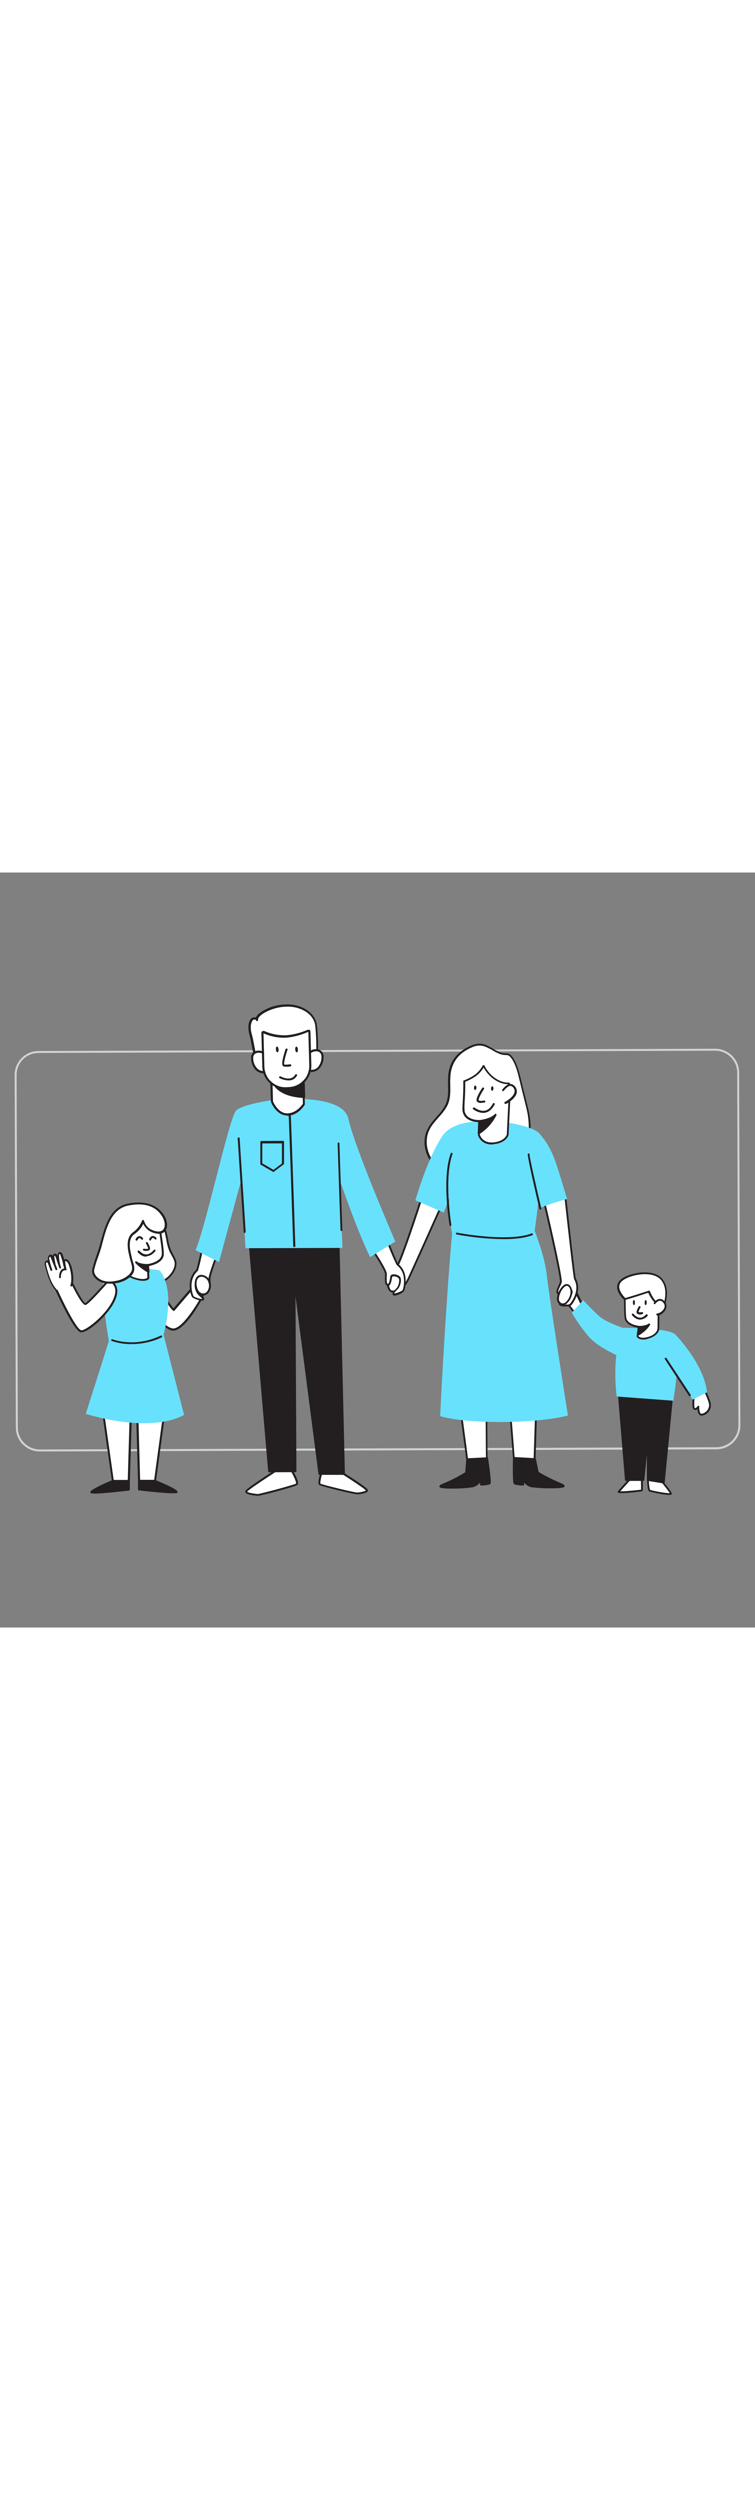 <svg version="1.1" id="Layer_1" xmlns="http://www.w3.org/2000/svg" xmlns:xlink="http://www.w3.org/1999/xlink" x="0px" y="0px" viewBox="0 0 500 500" style="width: 151px;" xml:space="preserve" data-imageid="family-1-49" imageName="Family 1" class="illustrations_image">
<rect x="0" y="0" width="500" height="500" fill="#808080" stroke="none"/>
<style type="text/css">
	.st0_family-1-49{fill:#D1D3D4;}
	.st1_family-1-49{fill:#FFFFFF;}
	.st2_family-1-49{fill:#231F20;}
	.st3_family-1-49{fill:#68E1FD;}
</style>
<g id="Frame_family-1-49">
	<path class="st0_family-1-49" d="M474.5,382l-448.1,1.4c-8.8,0-15.9-7.1-15.9-15.8L9.7,134.1c0-8.8,7.1-15.9,15.8-15.9l448.1-1.5&#10;&#9;&#9;c8.8,0,15.9,7.1,15.9,15.8l0.8,233.5C490.4,374.8,483.3,381.9,474.5,382C474.5,382,474.5,382,474.5,382z M25.5,119.5&#10;&#9;&#9;c-8,0-14.5,6.5-14.5,14.6l0.8,233.5c0,8,6.6,14.5,14.6,14.5l448.1-1.5c8,0,14.5-6.5,14.5-14.5c0,0,0,0,0-0.1l-0.8-233.5&#10;&#9;&#9;c0-8-6.6-14.5-14.6-14.5L25.5,119.5z"/>
</g>
<g id="Family_family-1-49">
	<path class="st1_family-1-49" d="M459.6,344.9c0,0-1.2,8.9,0,10s2.8-1.3,2.8-1.3s-0.5,6,2.7,5.3c3-0.7,5.1-3.4,5.1-6.5c-0.1-2.7-4-10.5-4-10.5"/>
	<path class="st2_family-1-49" d="M464.7,359.7c-0.6,0-1.1-0.2-1.5-0.6c-1-0.9-1.2-2.5-1.3-3.8c-0.3,0.3-0.7,0.5-1.2,0.6c-0.5,0.1-1-0.1-1.4-0.4&#10;&#9;&#9;c-1.4-1.2-0.6-7.8-0.2-10.6c0-0.3,0.4-0.6,0.7-0.5c0.3,0,0.6,0.4,0.5,0.7c-0.6,4.6-0.7,9-0.2,9.5c0.1,0.1,0.3,0.2,0.4,0.1&#10;&#9;&#9;c0.5-0.1,1.2-0.9,1.5-1.3c0.2-0.2,0.4-0.3,0.7-0.3c0.3,0.1,0.4,0.3,0.4,0.6c-0.1,0.9,0,3.6,0.9,4.5c0.3,0.2,0.7,0.3,1,0.2&#10;&#9;&#9;c2.7-0.7,4.6-3.1,4.6-5.9c-0.1-2.1-2.9-8.1-3.9-10.3c-0.1-0.3,0-0.7,0.3-0.8c0.3-0.1,0.7,0,0.8,0.3l0,0c0.2,0.3,3.9,8,4,10.8&#10;&#9;&#9;c0.1,3.4-2.2,6.4-5.5,7.1C465,359.6,464.8,359.7,464.7,359.7z"/>
	<path class="st1_family-1-49" d="M385.4,286.2c0,0-5.9-13.4-8-13.9s-5.4,9.3-5.4,9.3c2.9,2.9,5.6,6,8,9.3c0.4,0.5,0.7,1,1,1.5&#10;&#9;&#9;C383.1,296,385.4,286.2,385.4,286.2z"/>
	<path class="st2_family-1-49" d="M382,293.8c-0.4,0-1-0.2-1.5-1.1c-0.3-0.5-0.6-1-0.9-1.5c-2.5-3.2-5.2-6.3-8-9.2c-0.2-0.2-0.2-0.4-0.1-0.6&#10;&#9;&#9;c1-3.1,3.8-10.3,6.2-9.7s7,11.1,8.4,14.3c0,0.1,0,0.3,0,0.4c-0.5,2.2-1.9,7.2-3.8,7.5L382,293.8z M372.7,281.4&#10;&#9;&#9;c2.8,2.9,5.4,5.9,7.8,9.1c0.4,0.5,0.7,1,1,1.6c0.2,0.4,0.4,0.5,0.4,0.5c0.7-0.1,1.9-3,2.7-6.3c-2.8-6.3-6.4-13.1-7.5-13.4&#10;&#9;&#9;C376.5,272.7,374.4,276.3,372.7,281.4z"/>
	<path class="st1_family-1-49" d="M429.1,402.2c0,0,0.3,6.7,1.2,7.1s14.4,3.2,14.1,1.9s-7.6-9.9-7.6-9.9L429.1,402.2z"/>
	<path class="st2_family-1-49" d="M443.1,412.2c-3.9,0-13-2.2-13.1-2.3c-0.3-0.1-1.2-0.5-1.5-7.6c0-0.3,0.2-0.6,0.5-0.6l7.6-0.9&#10;&#9;&#9;c0.2,0,0.4,0.1,0.5,0.2c1.8,2,7.5,8.7,7.8,10.2c0,0.3-0.1,0.6-0.3,0.8C444.2,412.1,443.6,412.2,443.1,412.2z M429.7,402.8&#10;&#9;&#9;c0.1,2.7,0.5,5.6,0.9,6.1c0.8,0.3,10.7,2.4,13,2.1c-2.2-3.1-4.6-6.2-7.1-9L429.7,402.8z"/>
	<path class="st1_family-1-49" d="M424.9,401c0,0,0.4,8.1,0,8.2s-15.7,1.8-15.2,0.9s8.2-9.2,8.2-9.2"/>
	<path class="st2_family-1-49" d="M411.8,411c-1.4,0-2.3-0.1-2.5-0.4c-0.2-0.2-0.2-0.5-0.1-0.8c0.5-0.9,7-7.9,8.3-9.3c0.2-0.2,0.6-0.2,0.9,0&#10;&#9;&#9;c0,0,0,0,0,0c0.2,0.2,0.2,0.6,0,0.9c-2.5,2.6-6.2,6.8-7.6,8.4c2.8,0.1,11.6-0.8,13.7-1.1c0.1-1.1,0-4.5-0.1-7.7&#10;&#9;&#9;c0-0.3,0.2-0.6,0.6-0.6c0,0,0,0,0,0c0.3,0,0.6,0.2,0.6,0.5c0,0,0,0,0,0c0.4,8.6,0.1,8.7-0.4,8.9C425,409.9,416.2,411,411.8,411z"/>
	<polygon class="st2_family-1-49" points="409.7,342.9 414.6,402.3 426,402.2 429,372.5 429.1,402.2 439.6,403.9 444.8,349.2 &#9;"/>
	<path class="st2_family-1-49" d="M439.6,404.6h-0.1l-10.5-1.7c-0.3-0.1-0.6-0.3-0.6-0.7l0-16.7l-1.7,16.8c0,0.3-0.3,0.6-0.7,0.6h-11.4&#10;&#9;&#9;c-0.4,0-0.6-0.3-0.7-0.6l-4.9-59.4c0-0.4,0.3-0.7,0.6-0.7c0.1,0,0.1,0,0.2,0l35.2,6.3c0.3,0.1,0.6,0.4,0.5,0.7l-5.3,54.7&#10;&#9;&#9;c0,0.2-0.1,0.3-0.2,0.5C439.9,404.5,439.8,404.6,439.6,404.6z M429.7,401.7l9.3,1.5l5.1-53.4l-33.6-6.1l4.7,57.9h10.2l2.9-29.1&#10;&#9;&#9;c0-0.4,0.3-0.6,0.7-0.6c0,0,0,0,0,0c0.4,0,0.6,0.3,0.6,0.7L429.7,401.7z"/>
	<path class="st3_family-1-49 targetColor" d="M412.3,301.5c0,0-10.9-3.8-15-7.3s-11.1-11-11.1-11l-7.5,8.3c3.4,6,7.4,11.6,12,16.7&#10;&#9;&#9;c6.9,7.4,21.6,13.1,21.6,13.1L412.3,301.5z" style="fill: rgb(104, 225, 253);"/>
	<polygon class="st1_family-1-49" points="109.8,350 102.6,402.9 92.1,402.9 90.5,347 &#9;"/>
	<path class="st2_family-1-49" d="M102.6,403.6H92.1c-0.4,0-0.7-0.3-0.7-0.7L89.8,347c0-0.2,0.1-0.4,0.2-0.5c0.1-0.1,0.4-0.2,0.6-0.2l19.3,3&#10;&#9;&#9;c0.4,0.1,0.6,0.4,0.6,0.8l-7.2,52.9C103.2,403.3,102.9,403.6,102.6,403.6z M92.8,402.2h9.3l7-51.6l-17.8-2.8L92.8,402.2z"/>
	<path class="st2_family-1-49" d="M92.1,402.9v5.6c0,0,25,3,24.8,1.6s-14.3-7.2-14.3-7.2L92.1,402.9z"/>
	<path class="st2_family-1-49" d="M114.4,411.1c-4.7,0-14.2-1-22.4-1.9c-0.3,0-0.6-0.3-0.6-0.7v-5.6c0-0.4,0.3-0.7,0.7-0.7c0,0,0,0,0,0h10.5&#10;&#9;&#9;c0.1,0,0.2,0,0.3,0.1c9.6,4,14.6,6.6,14.7,7.8c0,0.2-0.1,0.5-0.2,0.7C117.1,411,116,411.1,114.4,411.1z M92.8,407.9&#10;&#9;&#9;c9.4,1.1,19.7,2,22.8,1.9c-4.2-2.4-8.6-4.4-13.1-6.2h-9.7L92.8,407.9z"/>
	<polygon class="st1_family-1-49" points="67.2,350.2 74.8,403 85.3,402.9 86.9,347 &#9;"/>
	<path class="st2_family-1-49" d="M85.3,403.6H74.8c-0.3,0-0.6-0.3-0.7-0.6l-7.5-52.8c-0.1-0.4,0.2-0.7,0.6-0.8c0,0,0,0,0,0l19.7-3.2&#10;&#9;&#9;c0.4-0.1,0.7,0.2,0.8,0.6c0,0,0,0.1,0,0.1l-1.7,56C85.9,403.4,85.6,403.6,85.3,403.6z M75.3,402.3h9.3l1.6-54.5L68,350.7&#10;&#9;&#9;L75.3,402.3z"/>
	<path class="st1_family-1-49" d="M116.2,259c0,1.3-0.3,2.7-0.8,3.9c-2.6,5.8-8.4,9.5-14.8,9.4c-4.7-0.1-8.7-4.3-11.4-7.8&#10;&#9;&#9;c-6.2-8.1-7.2-20.8-0.5-28.9c2.4-2.9,4.4-6.1,8.5-6.9c3-0.5,6,0.3,8.3,2.2c2.7,2.4,4,6.1,4.7,9.6s1.1,7.3,2.7,10.5&#10;&#9;&#9;C114.3,254.1,116.1,256.2,116.2,259z"/>
	<path class="st2_family-1-49" d="M101.1,272.9h-0.4c-3.9-0.1-8-2.8-12-8.1c-6.8-9-7-21.7-0.5-29.8l0.8-1c2.1-2.6,4.2-5.3,8-6.1&#10;&#9;&#9;c3.2-0.6,6.5,0.3,8.9,2.4c3.1,2.7,4.3,6.8,4.9,10c0.2,0.8,0.3,1.6,0.5,2.4c0.4,2.7,1.1,5.4,2.2,7.9c0.4,0.8,0.8,1.6,1.2,2.4&#10;&#9;&#9;c1.1,1.9,2.1,3.7,2.2,5.8l0,0c0,1.4-0.3,2.9-0.9,4.2C113.3,269,107.5,272.8,101.1,272.9z M98.9,229.2c-0.5,0-1.1,0.1-1.6,0.1&#10;&#9;&#9;c-3.3,0.6-5.2,3-7.2,5.6c-0.3,0.4-0.6,0.7-0.8,1c-6,7.4-5.8,19.8,0.6,28.1c3.7,4.9,7.4,7.4,10.9,7.5c6.1,0.1,11.7-3.4,14.1-9&#10;&#9;&#9;c0.5-1.1,0.8-2.3,0.8-3.6l0,0c-0.1-1.8-1-3.4-2-5.2c-0.4-0.8-0.9-1.6-1.3-2.4c-1.1-2.6-1.9-5.4-2.3-8.3c-0.2-0.8-0.3-1.6-0.5-2.4&#10;&#9;&#9;c-0.6-3-1.7-6.8-4.5-9.2C103.3,230,101.1,229.2,98.9,229.2L98.9,229.2z"/>
	<path class="st1_family-1-49" d="M101.9,269.8c0,0,10.7,18.5,13.2,20l13.7-16l6,5.7c0,0-13,24.8-20.9,23.2s-18.6-20.3-18.6-20.3"/>
	<path class="st2_family-1-49" d="M114.7,303.4c-0.3,0-0.6,0-0.9-0.1c-8-1.7-18.6-19.8-19-20.6c-0.2-0.3-0.1-0.7,0.2-0.9c0,0,0,0,0,0&#10;&#9;&#9;c0.3-0.2,0.7-0.1,0.9,0.2c0,0,0,0,0,0c0.1,0.2,10.7,18.4,18.2,19.9c5.9,1.2,16.1-15.3,19.9-22.4l-5.1-4.9l-13.3,15.5&#10;&#9;&#9;c-0.2,0.3-0.6,0.3-0.9,0.1c-2.6-1.6-12.3-18.4-13.4-20.3c-0.2-0.3-0.1-0.7,0.2-0.9c0,0,0,0,0,0c0.3-0.2,0.7-0.1,0.9,0.2&#10;&#9;&#9;c0,0,0,0,0,0c4,6.9,10.3,17.2,12.5,19.4l13.3-15.5c0.1-0.1,0.3-0.2,0.5-0.2c0.2,0,0.4,0.1,0.5,0.2l6,5.7c0.2,0.2,0.3,0.5,0.1,0.8&#10;&#9;&#9;C134.1,282.3,122.8,303.4,114.7,303.4z"/>
	<path class="st1_family-1-49" d="M374.2,213.2c0,0,6,55,6.5,55.7c1.4,2.5,1.9,5.4,1.4,8.1c-0.7,4.5-3.8,9-4.8,9.4s-6.5,0.4-6.6-0.7&#10;&#9;&#9;s2.5-1.8,4-2.6s4.4-4.2,3.7-6.2s-3.5-3.2-4.3-2.9s-3,5.6-4.6,4.5s0.9-4.7,1.8-7.5s-11.5-55.3-11.5-55.3"/>
	<path class="st2_family-1-49" d="M374.8,287.4c-1.4,0.1-2.8-0.1-4.1-0.7c-0.3-0.2-0.5-0.5-0.6-0.9c-0.1-1.3,1.6-2,3.2-2.6&#10;&#9;&#9;c0.4-0.2,0.9-0.4,1.2-0.5c1.3-0.7,3.9-3.9,3.4-5.4c-0.7-1.3-1.9-2.3-3.4-2.5c-0.1,0.1-0.5,0.7-0.8,1.2c-0.9,1.4-2.1,3.2-3.3,3.5&#10;&#9;&#9;c-0.4,0.1-0.8,0-1.1-0.2c-1.6-1.1-0.5-3.4,0.5-5.7c0.4-0.8,0.7-1.7,1-2.5c0.6-2.2-6.6-34-11.5-54.9c-0.1-0.3,0.1-0.7,0.4-0.8&#10;&#9;&#9;c0.3-0.1,0.7,0.1,0.8,0.4c0,0,0,0.1,0,0.1c1.3,5.4,12.4,52.7,11.5,55.6c-0.3,0.9-0.7,1.8-1.1,2.6c-0.7,1.6-1.7,3.7-0.9,4.2&#10;&#9;&#9;c0.1,0,0.1,0,0.2,0c0.7-0.1,1.9-1.9,2.5-3s0.9-1.5,1.3-1.6c0.6-0.2,1.3-0.1,1.9,0.2c1.4,0.5,2.6,1.6,3.2,3c0.8,2.4-2.4,6.1-4,6.9&#10;&#9;&#9;c-0.4,0.2-0.8,0.4-1.3,0.6c-0.7,0.3-2.2,0.9-2.4,1.3c0.7,0.5,4.8,0.6,5.7,0.2c0.6-0.3,3.7-4.4,4.4-8.9c0.5-2.6,0-5.4-1.3-7.7&#10;&#9;&#9;c-0.5-0.8-4.3-35.4-6.6-56c0-0.3,0.2-0.6,0.5-0.7c0.3,0,0.6,0.2,0.7,0.5c2.4,21.6,6,54.2,6.5,55.6c1.4,2.6,1.9,5.6,1.4,8.5&#10;&#9;&#9;c-0.7,4.5-3.8,9.4-5.1,9.9C376.6,287.2,375.7,287.4,374.8,287.4z"/>
	<path class="st1_family-1-49" d="M280.4,211.4c0,0-13.1,41-17.1,48.4s-6.8,11.1-6.5,13.4s1.4,5.5,5.1,3.6s5.7-2,8.5-7.8&#10;&#9;&#9;c1.2-2.4,22.7-50.4,22.7-50.4"/>
	<path class="st2_family-1-49" d="M260,278.1c-0.5,0-1-0.1-1.4-0.4c-1.6-0.9-2.1-3.1-2.3-4.4c-0.2-1.8,1.1-4.1,3.4-8c0.9-1.6,2-3.5,3.2-5.7&#10;&#9;&#9;c3.9-7.3,16.9-47.9,17-48.3c0.1-0.3,0.5-0.5,0.8-0.4c0.3,0.1,0.5,0.4,0.4,0.8c0,0,0,0,0,0c-0.5,1.7-13.2,41.2-17.1,48.5&#10;&#9;&#9;c-1.2,2.2-2.3,4.1-3.2,5.7c-2,3.5-3.4,5.9-3.2,7.3c0.1,0.8,0.5,2.8,1.6,3.5c0.8,0.3,1.8,0.2,2.5-0.3l1.6-0.8c2.7-1.3,4.3-2,6.6-6.7&#10;&#9;&#9;c1.2-2.4,22.5-49.9,22.7-50.4c0.1-0.3,0.5-0.4,0.8-0.3c0.3,0.1,0.4,0.5,0.3,0.8c-0.9,2-21.5,48-22.7,50.4c-2.5,5-4.4,6-7.1,7.2&#10;&#9;&#9;c-0.5,0.2-1,0.5-1.6,0.8C261.6,277.8,260.8,278,260,278.1z"/>
	<path class="st1_family-1-49" d="M255.4,241.2c0,0,7.3,18.1,8,18.6c2.2,1.7,3.8,4.2,4.4,7c1.1,4.4,0,9.8-0.7,10.5s-5.8,2.9-6.3,1.9&#10;&#9;&#9;s1.6-2.7,2.7-3.9s2.4-5.6,1-7.1s-4.5-1.6-5-1s-0.6,6.3-2.5,6s-1-4.7-1.3-7.6s-10.7-18.5-10.7-18.5"/>
	<path class="st2_family-1-49" d="M261.4,280.2c-0.1,0-0.2,0-0.4,0c-0.4,0-0.7-0.3-0.9-0.6c-0.6-1.2,0.7-2.4,1.9-3.7c0.3-0.3,0.6-0.7,0.9-1&#10;&#9;&#9;c1-1.1,2.1-5.1,1-6.3c-1.1-1-2.7-1.4-4.1-1c0,0.1-0.2,0.8-0.3,1.4c-0.3,1.7-0.7,3.8-1.7,4.5c-0.3,0.2-0.7,0.3-1.1,0.2&#10;&#9;&#9;c-1.9-0.4-1.8-3-1.8-5.5c0.1-0.9,0.1-1.8,0-2.7c-0.2-2-6.4-12-10.6-18.2c-0.1-0.3,0-0.7,0.3-0.8c0.2-0.1,0.5,0,0.7,0.1&#10;&#9;&#9;c1.1,1.6,10.6,15.8,10.8,18.8c0.1,0.9,0.1,1.9,0,2.8c0,1.8-0.1,4.1,0.8,4.2c0.1,0,0.1,0,0.2,0c0.6-0.4,1-2.5,1.2-3.7&#10;&#9;&#9;c0-0.7,0.2-1.4,0.5-2c0.5-0.4,1.1-0.6,1.8-0.6c1.5-0.1,3.1,0.5,4.2,1.5c1.7,1.9,0.1,6.6-1,7.9c-0.3,0.3-0.6,0.7-1,1&#10;&#9;&#9;c-0.6,0.6-1.7,1.7-1.7,2.2c0.9,0.2,4.7-1.3,5.4-2c0.5-0.5,1.7-5.5,0.6-10c-0.6-2.6-2.1-5-4.2-6.6c-0.7-0.5-4.9-10.6-8.2-18.9&#10;&#9;&#9;c-0.1-0.3,0-0.7,0.3-0.8c0,0,0,0,0,0c0.3-0.1,0.7,0,0.8,0.3c0,0,0,0,0,0c2.7,6.7,7.2,17.6,7.8,18.4c2.3,1.8,4,4.4,4.6,7.3&#10;&#9;&#9;c1.1,4.4,0.1,10.1-0.9,11.1C265.6,279.1,263.5,279.9,261.4,280.2z"/>
	<path class="st1_family-1-49" d="M136.4,238.2c0,0-5.1,24.6-5.8,25.1c-2.1,1.9-3.6,4.4-4,7.2c-0.9,4.5,0.6,9.8,1.4,10.5s6,2.6,6.5,1.5&#10;&#9;&#9;s-1.8-2.6-2.9-3.8s-2.7-5.4-1.5-7s4.4-1.9,5-1.3s1,6.3,2.9,5.8s0.7-4.8,0.8-7.7s7.9-23.4,7.9-23.4"/>
	<path class="st2_family-1-49" d="M133.6,283.5c-2.1-0.2-4.2-0.9-6.1-2c-1.1-1-2.5-6.5-1.6-11c0.5-2.9,1.9-5.6,4.1-7.5&#10;&#9;&#9;c0.6-1.4,3.8-15.9,5.7-24.9c0.1-0.3,0.4-0.6,0.7-0.5c0.3,0.1,0.6,0.4,0.5,0.7c0,0,0,0.1,0,0.1c-5.2,24.8-5.8,25.3-6,25.5&#10;&#9;&#9;c-2,1.8-3.3,4.2-3.8,6.9c-0.9,4.5,0.7,9.4,1.2,9.9c0.7,0.6,4.6,1.9,5.5,1.7c0-0.4-1.2-1.5-1.8-2c-0.4-0.3-0.7-0.7-1-1&#10;&#9;&#9;c-1.2-1.3-3.1-5.9-1.5-7.9c1.1-1.1,2.5-1.8,4.1-1.8c0.6-0.1,1.3,0.1,1.8,0.5c0.4,0.6,0.6,1.3,0.7,2c0.3,1.2,0.8,3.2,1.4,3.6&#10;&#9;&#9;c0.1,0,0.1,0,0.2,0c0.8-0.2,0.6-2.5,0.5-4.3c-0.1-0.9-0.1-1.9-0.1-2.8c0.1-3,7.6-22.8,7.9-23.6c0.1-0.3,0.5-0.5,0.8-0.4&#10;&#9;&#9;s0.5,0.5,0.4,0.8c-2.2,5.7-7.8,20.9-7.8,23.2c0,0.9,0,1.8,0.1,2.7c0.2,2.5,0.4,5.1-1.4,5.6c-0.4,0.1-0.8,0.1-1.1-0.2&#10;&#9;&#9;c-1.1-0.6-1.6-2.7-2-4.4c-0.1-0.5-0.2-1-0.4-1.4c-1.5-0.2-2.9,0.3-4,1.3c-1,1.3,0.4,5.2,1.4,6.2c0.3,0.3,0.6,0.6,1,0.9&#10;&#9;&#9;c1.3,1.1,2.6,2.3,2.1,3.5c-0.2,0.3-0.5,0.6-0.8,0.6C134,283.5,133.8,283.5,133.6,283.5z"/>
	<path class="st1_family-1-49" d="M213.2,396.4c0,0-2.5,7.8-1.4,8.7s23.3,6.2,24.9,6.1s6.4-0.8,6.4-2.1s-18.5-12.8-18.5-12.8"/>
	<path class="st2_family-1-49" d="M236.7,411.8c-2.4,0-24.1-5.3-25.3-6.2s-0.1-5.6,1.2-9.4c0.1-0.3,0.5-0.5,0.8-0.3c0.3,0.1,0.4,0.4,0.4,0.7&#10;&#9;&#9;c-1.2,3.8-1.9,7.5-1.6,8.1c1.3,0.8,22.9,6,24.4,5.9c2.6-0.2,5.3-0.9,5.7-1.4c-1.1-1.3-10-7.2-18.1-12.3c-0.3-0.2-0.4-0.6-0.2-0.9&#10;&#9;&#9;c0.2-0.3,0.6-0.4,0.9-0.2c18.8,11.7,18.8,12.9,18.8,13.3C243.7,411.2,238.4,411.7,236.7,411.8L236.7,411.8z"/>
	<path class="st1_family-1-49" d="M193.5,396.5c0,0,4.6,7.8,2.9,8.8s-24.6,7.1-25.9,6.9s-8.2-0.7-7.2-2.5s20.3-14.1,20.3-14.1L193.5,396.5z"/>
	<path class="st2_family-1-49" d="M170.5,412.8h-0.1l-0.7-0.1c-3.8-0.4-6.5-1-7.1-2.1c-0.2-0.4-0.2-0.8,0-1.2c1-1.8,17.3-12.3,20.6-14.4&#10;&#9;&#9;c0.1-0.1,0.3-0.1,0.4-0.1l9.9,0.9c0.2,0,0.4,0.1,0.5,0.3c0.6,1.1,3.9,6.7,3.3,8.8c-0.1,0.4-0.3,0.7-0.6,0.8&#10;&#9;&#9;C195.2,406.7,173,412.8,170.5,412.8z M183.7,396.2c-7.4,4.8-19.2,12.6-20,13.8c0.1,0.2,0.9,0.9,6.1,1.5l0.7,0.1l0,0&#10;&#9;&#9;c1.7,0,23.9-6,25.5-6.9c0.4-0.4-0.8-3.8-3-7.6L183.7,396.2z"/>
	<polygon class="st2_family-1-49" points="165.1,241.2 178.4,396.5 195.6,396.5 195,270 211.6,398.3 227.8,398.2 224.1,239.9 &#9;"/>
	<path class="st2_family-1-49" d="M227.8,398.9l-16.2,0c-0.3,0-0.6-0.2-0.7-0.6l-15.2-117.5l0.6,115.6c0,0.2-0.1,0.4-0.2,0.5&#10;&#9;&#9;c-0.1,0.1-0.3,0.2-0.5,0.2l-17.3,0.1c-0.3,0-0.6-0.3-0.7-0.6l-13.3-155.4c0-0.2,0-0.4,0.2-0.5c0.1-0.1,0.3-0.2,0.5-0.2l59-1.2&#10;&#9;&#9;c0.4,0,0.7,0.3,0.7,0.6c0,0,0,0,0,0l3.7,158.3c0,0.2-0.1,0.4-0.2,0.5C228.1,398.8,228,398.9,227.8,398.9z M212.1,397.6l15,0&#10;&#9;&#9;l-3.7-157l-57.6,1.2l13.2,154l16,0L194.3,270c0-0.4,0.3-0.7,0.6-0.7c0.4,0,0.7,0.2,0.7,0.6c0,0,0,0,0,0L212.1,397.6z"/>
	<path class="st3_family-1-49 targetColor" d="M181.7,150.5c0,0-20.8,2.8-25.3,7.1s-19.8,75.7-26.9,92.5l15.5,7.9l14.8-54.5l2.8,45.3l64.2-0.2l-1.9-45.3&#10;&#9;&#9;c0,0,11,32.5,20.2,51.4l16.7-10.3c0,0-27.4-63.4-31-81.1S181.7,150.5,181.7,150.5z" style="fill: rgb(104, 225, 253);"/>
	<path class="st3_family-1-49 targetColor" d="M105.8,263.5c0,0-29.6-5.3-35.4-0.2s1.7,47,1.7,47l36.2-4.2C108.3,306.1,116.8,277.3,105.8,263.5z" style="fill: rgb(104, 225, 253);"/>
	<path class="st1_family-1-49" d="M72.1,269.9c0,0-13.4,15.4-15.5,15.9S45.9,268,45.9,268l-9.2,6.8c0,0,11.9,26.9,16.7,28.9&#10;&#9;&#9;S88.9,277.8,72.1,269.9z"/>
	<path class="st2_family-1-49" d="M53.9,304.5c-0.3,0-0.6,0-0.8-0.1c-4.9-2.1-15.9-26.5-17.1-29.3c-0.1-0.3,0-0.6,0.2-0.8l9.2-6.8&#10;&#9;&#9;c0.3-0.2,0.7-0.1,0.9,0.2c0,0,0,0.1,0.1,0.1c3.8,8,8.7,17,10,17.4c1.1-0.3,8.6-8.2,15.1-15.6c0.2-0.2,0.5-0.3,0.8-0.2&#10;&#9;&#9;c5.5,2.6,6.8,7.4,3.9,13.9C72,292.8,58.7,304.5,53.9,304.5z M37.5,275c3.5,7.8,12.5,26.5,16.1,28.1c2.3,1,16.7-9.7,21.4-20.5&#10;&#9;&#9;c2.5-5.6,1.6-9.6-2.8-11.9c-2.9,3.3-13.4,15.2-15.5,15.7s-7.1-9-11.1-17.4L37.5,275z"/>
	<path class="st1_family-1-49" d="M97.9,260l0.4,8.5c0,0-1.2,2.5-8.2,0.6s-7-5.2-7-5.2S82.8,248,82.8,248c0-0.8,0.3-9.1,0.2-16.4&#10;&#9;&#9;c8.5-0.2,16.1-0.9,16.1-0.9c-0.8,0.8,2.2,1,2.2,1c1.4,0,2.7,0.2,4,0.6c0.5,4.9,3,18.5,2.4,21.3C106.7,258.9,97.9,260,97.9,260z"/>
	<path class="st2_family-1-49" d="M94.8,270.4c-1.6,0-3.3-0.3-4.8-0.8c-7.4-2-7.4-5.6-7.4-5.8C82.2,248,82.2,248,82.2,248&#10;&#9;&#9;c0.1-2.9,0.3-9.9,0.2-16.4c0-0.2,0.1-0.3,0.2-0.4c0.1-0.1,0.3-0.2,0.4-0.2c8.4-0.2,16-0.9,16-0.9c0.3,0,0.6,0.2,0.7,0.6&#10;&#9;&#9;c0,0.1,0,0.1,0,0.2c0.5,0.1,1.1,0.2,1.6,0.2c1.4,0,2.9,0.2,4.2,0.6c0.2,0.1,0.4,0.3,0.4,0.5c0.2,1.6,0.5,4.1,1,6.8&#10;&#9;&#9;c0.9,5.9,1.9,12.7,1.5,14.7c-1,5-7.8,6.5-9.8,6.9l0.3,8c0,0.1,0,0.2,0,0.3C98.7,269,97.9,270.4,94.8,270.4z M83.6,232.2&#10;&#9;&#9;c0.1,6.3-0.1,13.1-0.2,15.7c0,0.1,0.3,16,0.3,16s0.2,2.9,6.5,4.6c5.4,1.5,7,0.2,7.4-0.2l-0.3-8.4c0-0.3,0.2-0.6,0.5-0.6&#10;&#9;&#9;c0.1,0,8.3-1.1,9.3-6c0.4-1.8-0.7-8.8-1.5-14.3c-0.4-2.5-0.7-4.8-0.9-6.4c-1.1-0.3-2.3-0.5-3.5-0.4l0,0c-0.6,0-2.4-0.2-2.8-0.8l0,0&#10;&#9;&#9;C96.4,231.5,90.3,232,83.6,232.2z"/>
	<path class="st1_family-1-49" d="M97.3,245.3c0.9,1.6,1.8,3.5,1.3,4.1c-0.9,1-3.3,0.3-3.3,0.3"/>
	<path class="st2_family-1-49" d="M96.9,250.6c-0.6,0-1.2-0.1-1.8-0.2c-0.4-0.1-0.5-0.5-0.4-0.9c0.1-0.3,0.4-0.5,0.7-0.4&#10;&#9;&#9;c0.8,0.2,2.3,0.3,2.7-0.1l0,0c0,0,0-0.7-1.4-3.3c-0.2-0.3-0.1-0.7,0.2-0.9c0,0,0,0,0,0c0.3-0.2,0.7-0.1,0.9,0.2c0,0,0,0,0,0&#10;&#9;&#9;c1.9,3.4,1.7,4.3,1.3,4.9C98.5,250.4,97.7,250.6,96.9,250.6z"/>
	<path class="st1_family-1-49" d="M87.8,264.3c-0.6,1.3-1.5,2.4-2.7,3.3c-2.2,1.7-4.8,2.9-7.5,3.4c-3.4,0.8-7.1,1-10.3-0.3&#10;&#9;&#9;c-3-1.2-6.2-4.3-5.5-7.8c0.8-3.7,2.4-7.7,3.5-11.4c3.7-11.4,5.6-29,19.8-31.7c10.7-2,17.6,0.5,22,6c5.3,6.7,3.4,15.8-6.6,11.5&#10;&#9;&#9;c-2.8-1.2-4.8-3.6-5.6-6.6c-1.1,3-3.1,5.5-5.6,7.5c-0.9,0.6-1.7,1.3-2.4,2.1c-2.9,4.2-1.4,10.2-0.3,14.7&#10;&#9;&#9;C87.5,258.9,88.9,261.6,87.8,264.3z"/>
	<path class="st2_family-1-49" d="M72.6,272.3c-1.9,0-3.8-0.3-5.6-1c-3.5-1.4-6.7-4.8-5.9-8.5c0.7-2.8,1.5-5.6,2.5-8.4c0.4-1.1,0.7-2.1,1.1-3.1&#10;&#9;&#9;c0.7-2,1.3-4.2,1.9-6.5c3-10.9,6.3-23.4,18.4-25.6c10.2-1.9,17.8,0.2,22.6,6.3c3.2,4,4,9,1.9,11.8c-1,1.3-3.6,3.2-9.2,0.8&#10;&#9;&#9;c-2.4-1.1-4.3-3-5.4-5.4c-1.2,2.4-2.9,4.5-5.1,6.2l-0.5,0.4c-0.7,0.4-1.3,1-1.8,1.6c-2.7,3.9-1.3,9.5-0.2,14v0.2&#10;&#9;&#9;c0.2,0.9,0.4,1.7,0.7,2.5c0.8,2.6,1.4,4.8,0.5,7.1l0,0c-0.6,1.4-1.6,2.6-2.9,3.6c-2.3,1.8-5,3-7.8,3.5&#10;&#9;&#9;C76,272.1,74.3,272.3,72.6,272.3z M91.8,219.8c-2.2,0-4.4,0.3-6.6,0.7c-11.2,2.1-14.5,14.1-17.3,24.6c-0.6,2.4-1.2,4.6-1.9,6.6&#10;&#9;&#9;c-0.3,1-0.7,2.1-1.1,3.1c-1,2.7-1.8,5.4-2.5,8.2c-0.6,3,2.2,5.8,5.1,7c2.7,1.1,6,1.2,9.9,0.3c2.6-0.5,5.1-1.6,7.2-3.3&#10;&#9;&#9;c1.1-0.8,1.9-1.8,2.5-3c0.8-1.9,0.2-3.8-0.5-6.2c-0.2-0.8-0.5-1.6-0.7-2.5v-0.2c-1.1-4.5-2.6-10.7,0.4-15.1c0.6-0.7,1.2-1.4,2-1.9&#10;&#9;&#9;l0.5-0.4c2.4-1.9,4.2-4.4,5.3-7.2c0.1-0.3,0.4-0.5,0.7-0.4c0.3,0,0.5,0.2,0.6,0.5c0.7,2.7,2.6,5,5.2,6.1c3.6,1.5,6.3,1.4,7.6-0.4&#10;&#9;&#9;c1.7-2.2,0.9-6.6-1.9-10.1C103,221.9,98.2,219.8,91.8,219.8L91.8,219.8z M87.8,264.3L87.8,264.3z"/>
	<path class="st2_family-1-49" d="M96.8,254.4c-1.9,0-3.8-0.9-5.5-2.9c-0.3-0.3-0.2-0.7,0-1s0.7-0.2,1,0c1.6,1.7,3.2,2.5,4.8,2.4&#10;&#9;&#9;c2.7-0.2,4.7-2.9,4.7-2.9c0.2-0.3,0.6-0.4,0.9-0.2s0.4,0.6,0.2,0.9c-0.1,0.1-2.3,3.2-5.7,3.4L96.8,254.4z"/>
	<path class="st2_family-1-49" d="M97.9,260c0,0-5.7,0.1-7.8-1.9c0,0,2.1,2.8,8.2,6.3L97.9,260z"/>
	<path class="st2_family-1-49" d="M98.3,265.1c-0.1,0-0.2,0-0.3-0.1c-6.1-3.6-8.3-6.4-8.4-6.5c-0.2-0.3-0.2-0.7,0.1-0.9c0.3-0.2,0.6-0.2,0.9,0&#10;&#9;&#9;c1.6,1.5,5.9,1.7,7.4,1.7l0,0c0.4,0,0.6,0.3,0.7,0.6l0.3,4.5c0,0.3-0.1,0.5-0.3,0.6C98.5,265.1,98.4,265.1,98.3,265.1z M93.2,260.2&#10;&#9;&#9;c1.4,1.1,2.8,2.1,4.3,3l-0.2-2.5C95.9,260.6,94.5,260.5,93.2,260.2L93.2,260.2z"/>
	<path class="st2_family-1-49" d="M99.4,243.7c-0.1,0-0.2,0-0.3-0.1c-0.3-0.2-0.4-0.6-0.3-0.9c0.7-1.3,1.5-2,2.4-2c1,0,1.9,0.6,2.4,1.4&#10;&#9;&#9;c0.2,0.3,0.1,0.7-0.3,0.9c-0.3,0.2-0.6,0.1-0.8-0.2c-0.3-0.4-0.7-0.7-1.2-0.8l0,0c-0.4,0-0.9,0.5-1.3,1.3&#10;&#9;&#9;C99.9,243.6,99.7,243.7,99.4,243.7z"/>
	<path class="st2_family-1-49" d="M90.4,243.8c-0.1,0-0.2,0-0.3-0.1c-0.3-0.2-0.5-0.6-0.3-0.9c0.7-1.3,1.5-2,2.5-2c1,0,1.9,0.6,2.4,1.4&#10;&#9;&#9;c0.2,0.3,0.1,0.7-0.3,0.9c-0.3,0.2-0.6,0.1-0.8-0.2c-0.2-0.2-0.7-0.8-1.2-0.8l0,0c-0.4,0-0.9,0.5-1.3,1.3&#10;&#9;&#9;C90.9,243.6,90.7,243.8,90.4,243.8z"/>
	<path class="st1_family-1-49" d="M47.3,273.6c1.4-3.9,0.3-9.8-0.7-12.8c-0.2-0.8-0.6-1.6-0.9-2.3c-0.4-0.7-0.9-1.3-1.7-1.7&#10;&#9;&#9;c-0.3-0.2-0.7-0.1-1,0.1c-0.2,0.3-0.3,0.6-0.2,1c0.1,1.7,0.4,3.3,0.8,4.9c-0.5-1.2-0.9-2.6-1.1-3.9c-0.3-1.5-0.8-3.1-1.3-4.5&#10;&#9;&#9;c-0.2-0.7-0.5-1.9-1.3-2.2c-1.8-0.7-1.1,3.3-1,4c0.2,1.9,0.6,3.8,1.3,5.6l-1.6-4.3c-0.3-1.2-0.7-2.4-1.3-3.6&#10;&#9;&#9;c-0.2-0.4-0.5-0.8-0.9-0.8c-0.4,0-0.7,0.3-0.9,0.6c-0.1,0.4-0.1,0.8-0.1,1.1c0.2,1.3,0.4,2.6,0.7,3.9c0.4,1.4,0.8,2.7,1.4,4&#10;&#9;&#9;c-1-2.7-2.1-5.3-3.1-7.9c-0.1-0.3-0.3-0.6-0.5-0.8c-0.5-0.3-1.2,0-1.4,0.5c0,0,0,0,0,0c-0.2,0.5-0.2,1.1-0.1,1.7&#10;&#9;&#9;c0.4,2.4,1.1,4.7,1.9,7l-1.5-4c-0.2-0.5-0.5-1.6-1.2-1.7s-1.2,0.6-1.4,1.1c-0.1,0.6-0.1,1.2,0.1,1.8c1.2,5.2,3.4,12.4,7,16.2"/>
	<path class="st2_family-1-49" d="M37.4,277.2c-0.2,0-0.3-0.1-0.4-0.2c-2.9-3.1-5.3-8.6-7.2-16.5c-0.2-0.7-0.3-1.4-0.1-2.2&#10;&#9;&#9;c0.3-0.9,1.1-1.5,2.1-1.5h0.1c0-0.2-0.1-0.4-0.1-0.6c-0.2-0.7-0.1-1.4,0.2-2.1c0.2-0.5,0.7-0.8,1.2-1c0.4-0.1,0.8-0.1,1.2,0.2&#10;&#9;&#9;c0.2,0.2,0.5,0.4,0.6,0.7c0-0.2,0.1-0.4,0.1-0.6c0.2-0.6,0.8-1,1.5-1c0.6,0.1,1.2,0.5,1.4,1.1c0.1,0.1,0.1,0.3,0.2,0.4&#10;&#9;&#9;c-0.1-0.8,0.2-1.7,0.7-2.3c0.4-0.3,0.9-0.3,1.3-0.1c1,0.4,1.4,1.7,1.6,2.5c0.2,0.6,0.3,1,0.5,1.5c0.1,0.3,0.2,0.6,0.3,0.9l0,0&#10;&#9;&#9;c0.5-0.4,1.1-0.5,1.7-0.2c0.9,0.4,1.5,1.1,1.9,2c0.4,0.8,0.7,1.6,1,2.4c0.9,2.7,2.2,8.9,0.6,13.2c-0.1,0.3-0.5,0.5-0.8,0.3&#10;&#9;&#9;c-0.3-0.1-0.4-0.4-0.4-0.7c1.3-3.7,0.3-9.5-0.7-12.5c-0.2-0.8-0.5-1.5-0.9-2.2c-0.3-0.6-0.8-1.1-1.4-1.4c-0.1,0-0.2,0-0.3,0&#10;&#9;&#9;c0,0-0.1,0.2-0.1,0.5c0.1,1.6,0.4,3.2,0.8,4.8c0.1,0.3-0.1,0.6-0.4,0.7c-0.3,0.1-0.6-0.1-0.8-0.4c-0.5-1.3-0.9-2.6-1.1-4&#10;&#9;&#9;c-0.2-1-0.5-2-0.8-3c-0.2-0.5-0.3-1-0.5-1.5c-0.2-0.7-0.5-1.6-0.9-1.8c-0.1,0-0.2-0.1-0.2,0s-0.4,0.5-0.1,3.1v0.3&#10;&#9;&#9;c0.2,1.7,0.5,3.4,1.1,5.1l0.1,0.3c0.1,0.3-0.1,0.7-0.4,0.8c-0.3,0.1-0.6-0.1-0.7-0.3l-0.1-0.3l-1.4-4c-0.2-0.5-0.3-0.9-0.4-1.3&#10;&#9;&#9;c-0.2-0.7-0.4-1.5-0.8-2.1c-0.2-0.4-0.4-0.5-0.4-0.5s-0.2,0.1-0.2,0.2c-0.1,0.3-0.1,0.6,0,0.9c0.1,1.2,0.4,2.4,0.6,3.6v0.2&#10;&#9;&#9;c0.1,0.3,0.2,0.6,0.2,1c0.4,1,0.8,1.9,1.1,2.9l0,0c0.1,0.3,0,0.7-0.4,0.8c-0.3,0.1-0.7,0-0.8-0.4l0,0c-0.1-0.4-0.3-0.8-0.4-1.1&#10;&#9;&#9;c-0.2-0.6-0.5-1.2-0.7-1.8c-0.1-0.2-0.2-0.5-0.3-0.7c-0.6-1.4-1.1-2.9-1.7-4.3c-0.1-0.2-0.2-0.4-0.3-0.5c-0.1,0-0.1,0-0.2,0&#10;&#9;&#9;c-0.2,0-0.3,0.2-0.4,0.3c-0.1,0.4-0.2,0.9,0,1.3c0.4,2.3,1.1,4.6,1.9,6.9c0.1,0.3-0.1,0.7-0.4,0.8c-0.3,0.1-0.7-0.1-0.8-0.4&#10;&#9;&#9;l-1.5-4.1c-0.3-0.8-0.5-1.1-0.7-1.2s-0.6,0.3-0.7,0.6c-0.1,0.5,0,1,0.1,1.5c1.8,7.7,4.1,13,6.9,15.9c0.2,0.2,0.2,0.6,0,0.9&#10;&#9;&#9;C37.7,277.2,37.6,277.2,37.4,277.2z"/>
	<path class="st1_family-1-49" d="M43.7,262.8c0,0-4-0.7-3.9,5.3"/>
	<path class="st2_family-1-49" d="M39.7,268.7c-0.3,0-0.6-0.3-0.6-0.6c0-2.4,0.6-4.1,1.7-5.1c0.8-0.7,1.9-1,2.9-0.8c0.3,0.1,0.5,0.5,0.4,0.8&#10;&#9;&#9;c-0.1,0.3-0.3,0.5-0.6,0.4l0,0c-0.7-0.1-1.4,0.1-1.9,0.6c-0.8,0.7-1.3,2.1-1.3,4.1C40.3,268.4,40.1,268.7,39.7,268.7&#10;&#9;&#9;C39.7,268.7,39.7,268.7,39.7,268.7z"/>
	<path class="st3_family-1-49 targetColor" d="M412.3,301.5c0,0,29.6-0.2,34.8,4.3s-1.2,44-1.2,44l-37.5-2.8C408.4,346.9,404.7,320.9,412.3,301.5z" style="fill: rgb(104, 225, 253);"/>
	<path class="st1_family-1-49" d="M340.5,125c-0.3-0.7-0.7-1.3-1.1-1.9c-2.9-4.2-3.9-2-8-3.3c-7-2.4-10.2-8.3-19-4.6&#10;&#9;&#9;c-8.2,3.5-13.5,9.2-14.7,18.3c-0.8,6.3,0.8,13-1.4,19c-2.5,7-9.6,11.4-12.8,18.2s-1.7,15,2.8,21s11.5,9.5,18.8,10.7&#10;&#9;&#9;s14.8,0.1,21.9-2.1c5.5-1.7,11-4.1,15-8.2c9.4-9.4,10.1-23.5,7.1-35.6l-4.2-17.1C343.9,134.9,342.7,129.3,340.5,125z"/>
	<path class="st2_family-1-49" d="M311.4,203.4c-2.1,0-4.3-0.1-6.4-0.4c-8-1.3-15-5.3-19.3-11c-4.8-6.4-6-14.9-2.8-21.6c1.5-3.3,3.9-6,6.2-8.6&#10;&#9;&#9;c2.7-3,5.2-5.9,6.5-9.5s1.2-7.3,1.1-11.2c-0.1-2.5,0-5.1,0.2-7.6c1.1-8.9,6.1-15,15.1-18.9c6.4-2.7,10-0.5,14,1.8&#10;&#9;&#9;c1.7,1.1,3.6,2,5.5,2.8c1,0.4,2.1,0.5,3.2,0.5c1.9,0,3.2,0.2,5.1,3.1c0.4,0.6,0.8,1.3,1.2,2l0,0c2,3.9,3.2,8.9,4.2,13l4.6,18.6&#10;&#9;&#9;c3.6,14.7,1,27.9-7.3,36.2c-3.6,3.6-8.5,6.3-15.3,8.4C322.1,202.5,316.8,203.3,311.4,203.4z M317.6,114.6c-1.7,0-3.4,0.4-4.9,1.1&#10;&#9;&#9;c-8.5,3.6-13.2,9.4-14.3,17.8c-0.2,2.5-0.3,4.9-0.2,7.4c0.1,3.9,0.1,8-1.2,11.7s-4.1,6.9-6.8,9.9c-2.3,2.6-4.6,5.2-6,8.3&#10;&#9;&#9;c-2.9,6.2-1.8,14.3,2.7,20.3c4.1,5.4,10.8,9.2,18.4,10.4c6.5,1,13.7,0.3,21.6-2.1c6.6-2,11.3-4.6,14.8-8c11.3-11.3,8.6-28.2,7-34.9&#10;&#9;&#9;l-4.6-18.7c-1-4.2-2.1-8.9-4.1-12.6l0,0c-0.3-0.6-0.7-1.3-1.1-1.8c-1.6-2.4-2.5-2.5-4-2.5c-1.2,0-2.5-0.2-3.6-0.6&#10;&#9;&#9;c-2-0.8-3.9-1.7-5.7-2.9C322.9,116,320.6,114.6,317.6,114.6L317.6,114.6z"/>
	<path class="st2_family-1-49" d="M322.4,387.9c0,0,2.3,15.8,1.8,16.6s-5.7,1-5.7,1V402c0,0-2.1,3.8-5.5,4.6s-21.3,1.2-21.1,0.1s4.9-1.8,17.1-9&#10;&#9;&#9;l1.3-15.4"/>
	<path class="st2_family-1-49" d="M299.4,408c-4,0-7.5-0.2-8.1-0.8c-0.2-0.2-0.3-0.4-0.3-0.7c0.1-0.9,1-1.2,3.3-2.2c4.8-2,9.4-4.4,13.8-7.1&#10;&#9;&#9;l1.2-15.1c0.1-0.4,0.4-0.6,0.8-0.6c0.3,0.1,0.6,0.3,0.6,0.7l-1.3,15.4c0,0.2-0.1,0.4-0.3,0.5c-4.6,2.8-9.3,5.3-14.2,7.4&#10;&#9;&#9;c-0.7,0.3-1.4,0.6-1.9,0.9c3.5,0.5,16.6,0.2,19.7-0.5s5-4.2,5.1-4.3c0.2-0.3,0.5-0.4,0.8-0.3c0.3,0.1,0.5,0.3,0.5,0.6v2.7&#10;&#9;&#9;c1.5,0,3-0.3,4.5-0.6c0.1-1.4-0.8-9.2-1.8-16.1c-0.1-0.4,0.2-0.7,0.6-0.8c0.4-0.1,0.7,0.2,0.8,0.6l0,0c2.4,16.1,1.8,16.8,1.6,17.1&#10;&#9;&#9;c-0.6,0.8-3.7,1.1-6.2,1.2c-0.2,0-0.4-0.1-0.5-0.2c-0.1-0.1-0.2-0.3-0.2-0.5v-1.3c-1.2,1.5-2.8,2.6-4.7,3.1&#10;&#9;&#9;C308.6,407.8,304,408,299.4,408z"/>
	<path class="st2_family-1-49" d="M340.3,387.7c0,0-0.2,15.9,0.4,16.7s5.7,0.9,5.7,0.9v-3.4c0,0,2.1,3.8,5.5,4.5s21.3,1.1,21.1-0.1&#10;&#9;&#9;s-5-1.7-17.2-8.9l-1.9-9"/>
	<path class="st2_family-1-49" d="M365.4,407.8c-4.6,0.1-9.1-0.2-13.6-0.7c-1.9-0.5-3.5-1.6-4.7-3.1v1.3c0,0.2-0.1,0.4-0.2,0.5&#10;&#9;&#9;c-0.1,0.1-0.3,0.2-0.5,0.2c-2.5-0.1-5.6-0.4-6.2-1.2c-0.5-0.6-0.7-6.4-0.5-17.1c0-0.4,0.3-0.7,0.7-0.7h0l0,0c0.4,0,0.7,0.3,0.7,0.7&#10;&#9;&#9;c0,0,0,0,0,0c-0.1,7.1,0,15,0.3,16.3c1.5,0.4,3,0.6,4.5,0.6v-2.7c0-0.4,0.3-0.7,0.7-0.7c0.3,0,0.5,0.1,0.6,0.4c0,0,2,3.5,5.1,4.2&#10;&#9;&#9;s16.3,0.9,19.8,0.4c-0.5-0.2-1.2-0.5-2-0.9c-4.9-2.1-9.7-4.5-14.3-7.3c-0.2-0.1-0.3-0.3-0.3-0.4l-1.9-9c-0.1-0.4,0.1-0.7,0.5-0.8&#10;&#9;&#9;c0,0,0,0,0,0c0.4-0.1,0.7,0.2,0.8,0.5l1.8,8.7c4.5,2.6,9.1,5,13.9,7c2.3,1,3.2,1.4,3.3,2.2c0,0.3-0.1,0.5-0.2,0.7&#10;&#9;&#9;C372.9,407.6,369.4,407.8,365.4,407.8z M341.3,404.1L341.3,404.1z"/>
	<path class="st1_family-1-49" d="M322.1,319.9l-21.5,0.1c3.2,28.9,7.6,58.6,8.7,68.5l13.1-0.6C322.4,387.9,322,350.2,322.1,319.9z"/>
	<path class="st2_family-1-49" d="M309.3,389.1c-0.3,0-0.6-0.2-0.6-0.5c-0.4-3.8-1.3-10.4-2.4-18.7c-1.8-13.5-4.3-31.8-6.3-49.8&#10;&#9;&#9;c0-0.2,0-0.3,0.1-0.5c0.1-0.1,0.3-0.2,0.5-0.2l21.5-0.1c0.2,0,0.3,0.1,0.4,0.2c0.1,0.1,0.2,0.3,0.2,0.4c-0.2,30,0.2,67.6,0.2,68&#10;&#9;&#9;c0,0.3-0.2,0.6-0.6,0.6c0,0,0,0,0,0L309.3,389.1L309.3,389.1z M301.3,320.6c2,17.7,4.4,35.8,6.2,49.1c1.1,8,1.9,14.3,2.4,18.2&#10;&#9;&#9;l11.9-0.6c0-4.9-0.4-39-0.2-66.8L301.3,320.6z"/>
	<path class="st1_family-1-49" d="M334.9,319.8c2.4,30.2,5.4,67.9,5.4,67.9l13.8,0.8c0,0,1.2-37.1,2.1-68.7L334.9,319.8z"/>
	<path class="st2_family-1-49" d="M354,389.1L354,389.1l-13.7-0.8c-0.3,0-0.6-0.3-0.6-0.6c0,0-3-37.7-5.4-67.9c0-0.2,0-0.3,0.2-0.5&#10;&#9;&#9;c0.1-0.1,0.3-0.2,0.5-0.2l21.2-0.1c0.2,0,0.3,0.1,0.4,0.2c0.1,0.1,0.2,0.3,0.2,0.5c-1,31.6-2.1,68.7-2.1,68.7&#10;&#9;&#9;c0,0.2-0.1,0.3-0.2,0.4C354.3,389.1,354.2,389.1,354,389.1z M340.8,387.1l12.6,0.7c0.2-5,1.2-38.4,2.1-67.4l-19.9,0.1&#10;&#9;&#9;C337.8,348.4,340.5,382.5,340.8,387.1L340.8,387.1z"/>
	<path class="st3_family-1-49 targetColor" d="M357.8,222.6c0.1-1.6,17.8-6.4,17.8-6.4c-7.3-23.1-8.6-32.1-18.5-43.5c-6-6.9-52.8-15.1-64.1,1.7&#10;&#9;&#9;c-10.2,15.2-17.9,42.7-17.9,42.7l18.8,8.1l3.5-9.4c-0.2,7.8,0.5,15.6,2,23.2c-3.7,40.5-7.3,106.7-7.9,121c0,0,11.3,4,40.7,3.9&#10;&#9;&#9;s43.9-4.3,43.9-4.3s-12.7-80.4-14-93s-8-29.2-8-29.2l3.1-24.1C357.1,213.4,353.2,208,357.8,222.6z" style="fill: rgb(104, 225, 253);"/>
	<path class="st1_family-1-49" d="M317.4,164.6l-0.4,8.9c0,0,1.5,6.8,10,5.9c7.8-0.8,9.1-5.6,9.1-5.6l1.2-24.8c0-0.6-0.2-4.4-0.3-9.4&#10;&#9;&#9;c-5.2,0.4-12.7-3.4-16.8-11.7c-2.5,4.4-5.5,7.3-12.9,10.2c0.2,8.4-1,17.6-0.4,20C308.4,165.1,317.4,164.6,317.4,164.6z"/>
	<path class="st2_family-1-49" d="M325.6,180.1c-7.6,0-9.1-6.4-9.1-6.4c0-0.1,0-0.1,0-0.2l0.3-8.2c-2.2-0.1-9.1-0.7-10.4-6.9&#10;&#9;&#9;c-0.3-1.2-0.1-4,0.1-7.7s0.4-8.1,0.3-12.4c0-0.3,0.1-0.5,0.4-0.6c7.4-2.9,10.2-5.8,12.5-9.9c0.1-0.2,0.3-0.3,0.6-0.3&#10;&#9;&#9;c0.2,0,0.4,0.1,0.5,0.3c3.8,7.8,11.2,11.7,16.2,11.3c0.2,0,0.3,0,0.5,0.2c0.1,0.1,0.2,0.3,0.2,0.4c0,2.1,0.1,5.4,0.3,9.2v0.1&#10;&#9;&#9;c0,0,0,0-1.2,24.8c0,0,0,0.1,0,0.1c-0.1,0.2-1.6,5.2-9.7,6C326.5,180,326,180.1,325.6,180.1z M317.7,173.4c0.2,0.7,1.9,6.1,9.3,5.3&#10;&#9;&#9;c6.8-0.7,8.4-4.5,8.6-5.1c0.1-1.6,1.2-24.5,1.2-24.7c-0.2-3.5-0.3-6.6-0.3-8.7h-0.1c-5.2,0-12.1-3.7-16.1-11&#10;&#9;&#9;c-2.4,3.8-5.4,6.6-12.2,9.4c0.1,4.1-0.1,8.5-0.3,12c-0.2,2.5-0.3,5-0.1,7.4c1.3,6.3,9.5,5.9,9.8,5.9c0.2,0,0.3,0.1,0.5,0.2&#10;&#9;&#9;c0.1,0.1,0.2,0.3,0.2,0.5L317.7,173.4z"/>
	<path class="st1_family-1-49" d="M320,143c0,0-4.7,7.1-3.5,8.3s4.2,0.4,4.2,0.4"/>
	<path class="st2_family-1-49" d="M318.6,152.6c-1,0.1-1.9-0.2-2.7-0.9c-1.3-1.4,1.6-6.3,3.5-9.1c0.2-0.3,0.7-0.3,1-0.1c0.2,0.2,0.3,0.5,0.2,0.8&#10;&#9;&#9;c-2.2,3.3-3.9,6.8-3.6,7.5c0.6,0.7,2.7,0.4,3.6,0.2c0.4-0.1,0.7,0.1,0.8,0.5c0.1,0.4-0.1,0.7-0.5,0.8l0,0&#10;&#9;&#9;C320.1,152.4,319.4,152.5,318.6,152.6z"/>
	
		<ellipse transform="matrix(3.420177e-02 -0.999 0.999 3.420177e-02 161.686 452.061)" class="st2_family-1-49" cx="314.7" cy="142.4" rx="1.5" ry="0.8"/>
	
		<ellipse transform="matrix(3.420177e-02 -0.999 0.999 3.420177e-02 172.081 463.928)" class="st2_family-1-49" cx="326.1" cy="142.9" rx="1.5" ry="0.8"/>
	<path class="st1_family-1-49" d="M313.9,156.3c0,0,8.2,6.7,13.1-2.9"/>
	<path class="st2_family-1-49" d="M319.9,159.2c-2.4-0.1-4.6-1-6.5-2.4c-0.3-0.2-0.4-0.7-0.1-1c0,0,0,0,0,0c0.2-0.3,0.7-0.3,1-0.1&#10;&#9;&#9;c0,0,3.4,2.7,6.9,2c2.1-0.4,3.8-2,5.2-4.7c0.2-0.3,0.6-0.5,0.9-0.3c0.3,0.2,0.4,0.6,0.3,0.9c-1.6,3-3.6,4.9-6.1,5.4&#10;&#9;&#9;C320.9,159.2,320.4,159.2,319.9,159.2z"/>
	<path class="st2_family-1-49" d="M317.4,164.6c0,0,7.7-0.8,10.8-4.2c-2.5,5-6.4,9.3-11.2,12.2L317.4,164.6z"/>
	<path class="st2_family-1-49" d="M317.1,173.3c-0.1,0-0.2,0-0.4-0.1c-0.2-0.1-0.3-0.4-0.3-0.6l0.3-8c0-0.3,0.3-0.6,0.6-0.6&#10;&#9;&#9;c0.1,0,7.5-0.8,10.4-4c0.2-0.3,0.7-0.3,0.9-0.1c0.2,0.2,0.3,0.5,0.2,0.8c-2.6,5.2-6.5,9.5-11.4,12.6&#10;&#9;&#9;C317.3,173.3,317.2,173.3,317.1,173.3z M318.1,165.2l-0.2,6.2c3.3-2.3,6.1-5.2,8.3-8.6C323.6,164,320.8,164.9,318.1,165.2&#10;&#9;&#9;L318.1,165.2z"/>
	<path class="st1_family-1-49" d="M333.2,144c0,0,3.5-5.1,6.4-3s3.6,6.5-4.9,11.4"/>
	<path class="st2_family-1-49" d="M334.7,153.2c-0.2,0-0.5-0.1-0.6-0.3c-0.2-0.3-0.1-0.7,0.2-0.9c0,0,0,0,0,0c5.2-3,6.4-5.5,6.5-7.1&#10;&#9;&#9;c0-1.3-0.6-2.5-1.7-3.2c-0.4-0.3-0.9-0.4-1.4-0.4c-1.6,0.3-3.4,2.4-4,3.2c-0.2,0.3-0.6,0.4-0.9,0.2c-0.3-0.2-0.4-0.6-0.2-0.9&#10;&#9;&#9;c0,0,0,0,0,0c0.1-0.1,2.3-3.3,4.9-3.7c0.9-0.2,1.8,0.1,2.5,0.6c1.5,1,2.3,2.7,2.3,4.5c-0.1,1.9-1.5,4.9-7.2,8.1&#10;&#9;&#9;C334.9,153.2,334.8,153.2,334.7,153.2z"/>
	<path class="st2_family-1-49" d="M181.1,198.3c-0.1,0-0.2,0-0.3-0.1l-8.1-4.7c-0.2-0.1-0.3-0.3-0.3-0.6v-14.4c0-0.4,0.3-0.7,0.6-0.7&#10;&#9;&#9;c0,0,0,0,0,0l14.4-0.1c0.4,0,0.7,0.3,0.7,0.7v14.4c0,0.2-0.1,0.4-0.3,0.5l-6.2,4.7C181.4,198.2,181.2,198.3,181.1,198.3z&#10;&#9;&#9; M173.7,192.6l7.4,4.3l5.6-4.2v-13.3h-13V192.6z M187.3,192.9L187.3,192.9z"/>
	<path class="st2_family-1-49" d="M194.9,248.1c-0.4,0-0.7-0.3-0.7-0.6c-1-29.9-2.9-86.8-3.1-88.1c0-0.4,0.3-0.7,0.7-0.7c0.3,0,0.6,0.2,0.7,0.5&#10;&#9;&#9;c0.2,1.1,2.8,79.3,3.1,88.3C195.6,247.7,195.3,248.1,194.9,248.1C194.9,248.1,194.9,248.1,194.9,248.1L194.9,248.1z"/>
	<path class="st2_family-1-49" d="M357.8,223.2c-0.3,0-0.5-0.2-0.6-0.5c-8.3-35.6-7.8-36.1-7.6-36.4c0.2-0.3,0.6-0.3,0.9-0.1c0,0,0,0,0,0&#10;&#9;&#9;c0.2,0.1,0.3,0.4,0.2,0.7c0,1.7,4.6,22.2,7.8,35.6c0.1,0.3-0.1,0.7-0.5,0.7L357.8,223.2z"/>
	<path class="st2_family-1-49" d="M226.1,237.4c-0.3,0-0.6-0.3-0.6-0.6c0,0,0,0,0,0c-0.1-2.3-1.9-55.8-1.9-57.3c0-0.3,0.2-0.7,0.5-0.7&#10;&#9;&#9;c0.3,0,0.7,0.2,0.7,0.5c0,0.1,0,0.1,0,0.2c0,1.5,1.9,56.7,1.9,57.2C226.7,237.1,226.5,237.4,226.1,237.4L226.1,237.4z"/>
	<path class="st1_family-1-49" d="M131,277.3c1,1.6,2.8,2.4,4.7,2c0.6-0.2,1.2-0.5,1.6-1c3.3-3.1,1.9-10.2-2.8-11.2&#10;&#9;&#9;C128.8,266.1,128.8,274,131,277.3z"/>
	<path class="st2_family-1-49" d="M134.7,280.1c-1.7-0.1-3.3-1-4.3-2.5l0,0c-1.6-2.4-2.1-6.9-0.4-9.4c1-1.5,2.8-2.1,4.6-1.6&#10;&#9;&#9;c2.3,0.6,4.2,2.4,4.7,4.7c0.9,2.6,0.2,5.5-1.6,7.5c-0.5,0.5-1.2,0.9-1.9,1.1C135.4,280.1,135.1,280.1,134.7,280.1z M133.4,267.7&#10;&#9;&#9;c-0.9,0-1.8,0.4-2.4,1.2c-1.4,2-0.9,6,0.4,8l0,0c0.8,1.4,2.4,2.1,4,1.8c0.5-0.2,1-0.5,1.4-0.8c1.5-1.7,2-4.1,1.3-6.2&#10;&#9;&#9;c-0.4-1.9-1.9-3.4-3.8-3.9C134.1,267.7,133.7,267.7,133.4,267.7L133.4,267.7z"/>
	<path class="st3_family-1-49 targetColor" d="M72.1,310.3c0,0-11.9,37.6-15.3,48.2c0,0,41.2,13.5,65.1,0.7l-13.6-53.2L72.1,310.3z" style="fill: rgb(104, 225, 253);"/>
	<path class="st2_family-1-49" d="M87.2,312.3c-4.5,0.1-8.9-0.6-13.2-2.1c-0.3-0.1-0.5-0.5-0.3-0.8s0.5-0.5,0.8-0.3l0,0&#10;&#9;&#9;c0.2,0.1,14.6,5.8,31.9-2.4c0.3-0.2,0.7-0.1,0.9,0.2c0.2,0.3,0.1,0.7-0.2,0.9c0,0-0.1,0.1-0.1,0.1C100.8,310.8,94,312.3,87.2,312.3&#10;&#9;&#9;z"/>
	<path class="st2_family-1-49" d="M333.6,242.8c-10.5-0.1-20.9-1.2-31.2-3.1c-0.3-0.1-0.6-0.4-0.5-0.7s0.4-0.6,0.7-0.5l0,0&#10;&#9;&#9;c0.3,0.1,34,6.5,49.5,0.5c0.3-0.1,0.7,0,0.8,0.4c0.1,0.3,0,0.7-0.4,0.8C347.4,242.1,340.6,242.8,333.6,242.8z"/>
	<path class="st2_family-1-49" d="M298.3,234.1c-0.3,0-0.6-0.2-0.6-0.5c-0.2-1.3-5.2-31.2,0.8-47.6c0.1-0.3,0.5-0.5,0.8-0.4&#10;&#9;&#9;c0.3,0.1,0.5,0.5,0.4,0.8c-5.9,16.1-0.8,46.7-0.8,47c0.1,0.3-0.2,0.7-0.5,0.7L298.3,234.1z"/>
	<path class="st1_family-1-49" d="M210,124.5c-0.3-0.5,0.6-13.4-0.7-23c-1.1-8.2-9.5-12.8-17-13.3c-6.1-0.4-12.2,1-17.5,4&#10;&#9;&#9;c-1.6,0.9-5.2,3.2-4.7,5.6c-0.2-0.8-1-1.3-1.9-1.2c-0.8,0.2-1.5,0.7-1.9,1.4c-0.8,1.5-1.1,3.1-1,4.8c0,2.8,0.9,4.8,1.4,7.4l1.4,7.1&#10;&#9;&#9;l1.3,6.6c0.1,0.7,0.1,2.2,0.5,2.8L210,124.5z"/>
	<path class="st2_family-1-49" d="M169.9,127.4c-0.2,0-0.4-0.1-0.6-0.3c-0.4-0.7-0.6-1.5-0.6-2.3c0-0.3-0.1-0.6-0.1-0.7l-2.7-13.8&#10;&#9;&#9;c-0.2-0.8-0.4-1.6-0.6-2.4c-0.5-1.7-0.8-3.4-0.8-5.1c-0.1-1.8,0.2-3.6,1.1-5.2c0.5-0.9,1.4-1.5,2.4-1.7c0.5-0.1,1,0,1.4,0.2&#10;&#9;&#9;c0.7-1.8,2.9-3.4,4.9-4.6c5.4-3.1,11.6-4.5,17.9-4.1c7.7,0.5,16.5,5.1,17.7,13.9c0.7,6.5,0.9,13,0.6,19.5c0,1.6-0.1,3.2,0,3.4&#10;&#9;&#9;c0.1,0.2,0.1,0.4,0,0.6c-0.1,0.2-0.4,0.3-0.6,0.3L169.9,127.4L169.9,127.4z M168.5,97.3h-0.1c-0.6,0.1-1.1,0.5-1.4,1.1&#10;&#9;&#9;c-0.7,1.4-1,2.9-0.9,4.4c0,1.6,0.3,3.2,0.8,4.8c0.2,0.8,0.4,1.6,0.6,2.5l2.7,13.8c0.1,0.3,0.1,0.6,0.1,0.9c0,0.5,0.1,0.9,0.2,1.3&#10;&#9;&#9;l38.9-2.2c0-0.6,0-1.5,0-3c0.2-6.4,0-12.9-0.6-19.3c-1-8-9.2-12.2-16.4-12.7c-6-0.4-11.9,1-17.1,3.9c-3,1.7-4.6,3.5-4.4,4.8l0,0&#10;&#9;&#9;c0.1,0.4-0.2,0.7-0.5,0.8c0,0,0,0,0,0c-0.4,0.1-0.7-0.2-0.8-0.5c0,0,0,0,0,0l0,0C169.3,97.5,168.9,97.3,168.5,97.3z"/>
	<path class="st1_family-1-49" d="M203,123.1c0.8-6.2,10.9-8,10.6-0.7c0,2.5-0.9,4.9-2.5,6.9c-1.7,1.9-4.4,2.6-6.8,1.8"/>
	<path class="st2_family-1-49" d="M206.3,132.1c-0.8,0-1.5-0.1-2.3-0.4c-0.4-0.1-0.6-0.5-0.4-0.9c0.1-0.4,0.5-0.6,0.9-0.4c0,0,0,0,0.1,0&#10;&#9;&#9;c2.1,0.7,4.5,0.1,6-1.6c1.5-1.8,2.3-4.1,2.3-6.4c0.1-2.3-1-3.8-3.1-4c-3-0.2-5.6,1.9-6.2,4.8c-0.1,0.4-0.4,0.6-0.8,0.6&#10;&#9;&#9;c-0.4-0.1-0.6-0.4-0.6-0.8c0.6-3.7,3.9-6.3,7.7-6c2.2,0.2,4.5,1.7,4.4,5.4c0,2.7-1,5.3-2.7,7.3&#10;&#9;&#9;C210.2,131.2,208.3,132.1,206.3,132.1z"/>
	<path class="st1_family-1-49" d="M177.6,123.8c-1.2-6.1-11.4-7.3-10.7-0.1c0.1,2.5,1.2,4.9,2.9,6.7c1.8,1.8,4.5,2.4,6.9,1.4"/>
	<path class="st2_family-1-49" d="M174.5,133c-1.9,0-3.7-0.8-5.1-2.1c-1.8-1.9-2.9-4.5-3.1-7.2c-0.4-3.7,1.9-5.3,4-5.7c3.7-0.5,7.2,1.9,8,5.6&#10;&#9;&#9;c0.1,0.4-0.2,0.7-0.5,0.8c0,0,0,0,0,0c-0.4,0.1-0.7-0.2-0.8-0.6c0,0,0,0,0,0c-0.7-2.9-3.5-4.8-6.4-4.4c-2.1,0.3-3.1,1.8-2.9,4.1&#10;&#9;&#9;c0.1,2.3,1.1,4.6,2.7,6.3c1.6,1.6,4,2.1,6.1,1.3c0.3-0.2,0.8,0,0.9,0.3c0.2,0.3,0,0.8-0.3,0.9C176.2,132.8,175.3,133,174.5,133z"/>
	<path class="st1_family-1-49" d="M180.1,151.7c0,0,3.4,8.6,10.3,8.4s10.9-6.9,10.9-6.9l-0.8-27.4l-21.1-0.5L180.1,151.7z"/>
	<path class="st2_family-1-49" d="M190.2,160.9c-7.2,0-10.6-8.5-10.7-8.9c0-0.1,0-0.2-0.1-0.2l-0.8-26.3c0-0.2,0.1-0.4,0.2-0.5&#10;&#9;&#9;c0.1-0.1,0.3-0.2,0.5-0.2l21.1,0.5c0.4,0,0.7,0.3,0.7,0.7l0.8,27.4c0,0.1,0,0.3-0.1,0.4c-0.2,0.3-4.2,7.1-11.4,7.3L190.2,160.9z&#10;&#9;&#9; M180.8,151.6c0.4,0.9,3.6,7.9,9.4,7.9h0.2c5.9-0.2,9.5-5.4,10.2-6.4l-0.8-26.5l-19.7-0.4L180.8,151.6z"/>
	<path class="st2_family-1-49" d="M180.4,137.8c0.2,1.1,3.3,10.1,20.8,10.9l-0.4-12.7c-2.9,0.6-8.1,4.3-11.3,4c-2.7,0-5.4-0.6-7.9-1.5&#10;&#9;&#9;C181.2,138.2,180.8,138,180.4,137.8z"/>
	<path class="st2_family-1-49" d="M201.2,149.3L201.2,149.3c-19.3-0.8-21.4-11.4-21.4-11.5c0-0.3,0.1-0.5,0.3-0.7c0.2-0.1,0.5-0.1,0.7,0&#10;&#9;&#9;c0.4,0.2,0.8,0.4,1.2,0.6c2.4,0.9,5,1.4,7.7,1.5c1.7,0.1,4.3-1.1,6.6-2.2c1.5-0.8,3-1.4,4.6-1.8c0.4-0.1,0.7,0.2,0.8,0.5&#10;&#9;&#9;c0,0,0,0.1,0,0.1l0.4,12.7c0,0.2-0.1,0.4-0.2,0.5C201.5,149.3,201.4,149.4,201.2,149.3z M181.6,139.2c1.4,2.7,5.9,8,18.8,8.8&#10;&#9;&#9;l-0.3-11.2c-1.2,0.4-2.3,0.9-3.5,1.5c-2.5,1.2-5.2,2.5-7.2,2.3C186.8,140.6,184.2,140.1,181.6,139.2z"/>
	<path class="st1_family-1-49" d="M189.5,142.2l1.6-0.1c7.8-0.2,13.9-6.7,13.7-14.5c0,0,0,0,0,0l-0.6-22.3c-4.7,2.1-9.6,3.4-14.7,3.8&#10;&#9;&#9;c-5.2,0.2-10.3-0.8-15-2.9l0.6,22.2C175.3,136.3,181.8,142.5,189.5,142.2z"/>
	<path class="st2_family-1-49" d="M204.2,105.5l0.6,22.3c0.2,7.8-5.9,14.2-13.6,14.5c0,0,0,0,0,0l-1.6,0.1h-0.4c-7.6,0-13.9-6-14.1-13.7&#10;&#9;&#9;l-0.6-22.2c4.2,1.9,8.8,2.9,13.4,2.9c0.5,0,1.1,0,1.6,0C194.6,108.9,199.5,107.6,204.2,105.5 M204.2,104.1c-0.2,0-0.4,0.1-0.6,0.1&#10;&#9;&#9;c-4.5,2-9.3,3.2-14.2,3.6c-0.5,0-1,0-1.5,0c-4.4-0.1-8.8-1-12.8-2.8c-0.2-0.1-0.4-0.1-0.6-0.1c-0.3,0-0.5,0.1-0.8,0.2&#10;&#9;&#9;c-0.4,0.3-0.7,0.7-0.6,1.2l0.6,22.2c0.2,8.4,7.1,15.1,15.5,15h0.4h1.6c8.5-0.3,15.2-7.4,15-15.9l-0.6-22.3c0-0.5-0.3-0.9-0.7-1.2&#10;&#9;&#9;C204.7,104.2,204.4,104.1,204.2,104.1L204.2,104.1z"/>
	<path class="st2_family-1-49" d="M189.7,128.6c-0.5,0-1,0-1.6-0.1c-0.4,0-0.7-0.3-0.9-0.6c-1.1-1.8,1.2-8.8,1.9-10.9c0.1-0.4,0.5-0.5,0.9-0.4&#10;&#9;&#9;c0,0,0,0,0,0c0.4,0.1,0.6,0.5,0.4,0.9c-1.6,4.6-2.6,9-2.1,9.7c1.3,0.1,2.5,0,3.8-0.2c0.4-0.1,0.7,0.2,0.8,0.6c0,0,0,0,0,0&#10;&#9;&#9;c0.1,0.4-0.2,0.7-0.6,0.8C191.5,128.6,190.6,128.6,189.7,128.6z"/>
	<path class="st2_family-1-49" d="M191,137.7c-2-0.1-4-0.6-5.8-1.5c-0.3-0.2-0.5-0.6-0.3-0.9c0.2-0.3,0.6-0.5,0.9-0.3c2.8,1.4,5.2,1.8,7.1,1.1&#10;&#9;&#9;c1.1-0.4,2-1.1,2.6-2.2c0.2-0.3,0.6-0.5,0.9-0.3c0.3,0.2,0.5,0.6,0.3,0.9c0,0,0,0,0,0c-0.7,1.3-1.9,2.4-3.4,2.9&#10;&#9;&#9;C192.7,137.6,191.8,137.7,191,137.7z"/>
	
		<ellipse transform="matrix(0.996 -8.963770e-02 8.963770e-02 0.996 -9.713 18.072)" class="st2_family-1-49" cx="196.4" cy="117.2" rx="0.9" ry="1.9"/>
	
		<ellipse transform="matrix(0.996 -9.445582e-02 9.445582e-02 0.996 -10.236 17.855)" class="st2_family-1-49" cx="183.5" cy="117.1" rx="0.9" ry="1.9"/>
	<path class="st2_family-1-49" d="M85.3,402.9v5.6c0,0-25,3.1-24.8,1.8s14.3-7.3,14.3-7.3L85.3,402.9z"/>
	<path class="st2_family-1-49" d="M63,411.3c-1.6,0-2.7-0.1-3-0.4c-0.2-0.2-0.2-0.4-0.2-0.7c0.2-1.1,5.1-3.8,14.7-7.9c0.1,0,0.2-0.1,0.3,0h10.5&#10;&#9;&#9;c0.4,0,0.7,0.3,0.7,0.7v5.6c0,0.3-0.2,0.6-0.6,0.7C77.2,410.2,67.7,411.3,63,411.3z M61.8,410c3.2,0.1,13.4-0.9,22.8-2v-4.3h-9.7&#10;&#9;&#9;C70.4,405.5,66,407.6,61.8,410z"/>
	<path class="st2_family-1-49" d="M162,238.7c-0.3,0-0.6-0.2-0.6-0.6l-4-62c0-0.3,0.2-0.6,0.6-0.7s0.6,0.2,0.7,0.6l4,62&#10;&#9;&#9;C162.6,238.4,162.4,238.7,162,238.7L162,238.7z"/>
	<path class="st1_family-1-49" d="M369.5,282.9c0.2,1.5,1.3,2.7,2.8,3c1.3,0,2.5-0.6,3.3-1.6c1.5-1.6,2.5-3.6,2.7-5.8c0.3-2.5-1.2-6.9-4.4-5&#10;&#9;&#9;C371.5,275.1,369.1,280.1,369.5,282.9z"/>
	<path class="st2_family-1-49" d="M372.6,286.6h-0.3c-1.8-0.3-3.2-1.7-3.4-3.5c-0.5-3,2-8.3,4.7-10c0.9-0.7,2.2-0.8,3.2-0.1&#10;&#9;&#9;c1.6,1,2.4,3.8,2.1,5.7c-0.3,2.3-1.3,4.5-2.9,6.1C375.2,285.8,373.9,286.5,372.6,286.6z M375.4,273.7c-0.4,0-0.8,0.2-1.1,0.4&#10;&#9;&#9;c-2.3,1.4-4.5,6.2-4.1,8.8l0,0c0.1,1.2,1,2.2,2.2,2.5c1.1,0,2.1-0.5,2.8-1.4c1.4-1.5,2.3-3.4,2.6-5.5c0.2-1.6-0.4-3.8-1.6-4.5&#10;&#9;&#9;C375.9,273.8,375.7,273.7,375.4,273.7z"/>
	<path class="st1_family-1-49" d="M423,300.9l-0.8,6.2c0,0,1.1,2.7,7.3,1s6.5-5.6,6.5-5.6l0.2-12.2c0-0.7-0.4-8-0.3-14.4&#10;&#9;&#9;c-7.5-0.1-20.6-1.1-21.8-0.7c-0.4,4.3-0.4,17.6,0.1,20.1C415.3,300.1,423,300.9,423,300.9z"/>
	<path class="st2_family-1-49" d="M425.9,309.3c-3.4,0-4.2-1.9-4.3-2c0-0.1,0-0.2,0-0.3l0.7-5.6c-1.9-0.3-7.7-1.7-8.6-6&#10;&#9;&#9;c-0.5-2.6-0.6-16-0.2-20.3c0-0.2,0.2-0.4,0.4-0.5c0.7-0.2,3.6-0.1,10.6,0.2c3.8,0.2,8.2,0.4,11.4,0.4c0.2,0,0.3,0.1,0.4,0.2&#10;&#9;&#9;c0.1,0.1,0.2,0.3,0.2,0.4c-0.1,5.5,0.1,11.8,0.2,14.2c0,0.1,0,0.1-0.1,12.4c0,0.2-0.5,4.3-7,6.2&#10;&#9;&#9;C428.4,309.1,427.2,309.3,425.9,309.3z M422.8,307c0.3,0.4,1.8,1.9,6.5,0.5c5.6-1.6,6-4.9,6.1-5.1s0.1-12,0.1-12.2&#10;&#9;&#9;c-0.1-2.5-0.3-8.4-0.3-13.8c-3.1-0.1-7.2-0.3-10.8-0.4c-4-0.2-8.4-0.4-9.8-0.3c-0.4,4.6-0.3,17,0.2,19.4c0.9,4.3,8.1,5.1,8.2,5.1&#10;&#9;&#9;c0.2,0,0.3,0.1,0.4,0.2c0.1,0.1,0.1,0.3,0.1,0.5L422.8,307z"/>
	<path class="st1_family-1-49" d="M423.4,288c-0.8,1.4-1.6,3.1-1.2,3.6c0.8,0.8,2.9,0.3,2.9,0.3"/>
	<path class="st2_family-1-49" d="M423.8,292.7c-0.7,0.1-1.5-0.2-2-0.7c-0.4-0.5-0.6-1.4,1.1-4.4c0.1-0.3,0.5-0.5,0.9-0.4&#10;&#9;&#9;c0.3,0.1,0.5,0.5,0.4,0.9c0,0,0,0.1-0.1,0.1c-1.3,2.3-1.2,2.9-1.2,2.9c0.7,0.2,1.5,0.2,2.2,0c0.4-0.1,0.7,0.1,0.8,0.5c0,0,0,0,0,0&#10;&#9;&#9;c0.1,0.4-0.1,0.7-0.5,0.8C424.9,292.7,424.3,292.7,423.8,292.7z"/>
	<path class="st2_family-1-49" d="M423.9,296.1h-0.3c-3-0.2-5-2.9-5.1-3c-0.2-0.3-0.1-0.7,0.2-0.9c0.3-0.2,0.7-0.2,0.9,0.1c0,0,0,0,0,0&#10;&#9;&#9;c0,0,1.7,2.3,4.1,2.5c1.4,0.1,2.8-0.6,4.1-2.1c0.3-0.2,0.7-0.2,1,0.1c0.2,0.2,0.2,0.6,0,0.9C427.6,295.1,425.8,296,423.9,296.1z"/>
	<path class="st2_family-1-49" d="M423,300.9c0,0,5,0,6.9-1.7c0,0-1.7,3.4-7,6.6L423,300.9z"/>
	<path class="st2_family-1-49" d="M422.8,306.5c-0.1,0-0.2,0-0.4-0.1c-0.2-0.1-0.3-0.4-0.3-0.6l0.2-4.9c0-0.4,0.3-0.7,0.7-0.6h0.1&#10;&#9;&#9;c1.4,0,5-0.3,6.3-1.5c0.2-0.2,0.6-0.2,0.9,0c0.3,0.2,0.3,0.5,0.2,0.8c-0.1,0.1-1.9,3.6-7.3,6.9C423,306.5,422.9,306.5,422.8,306.5z&#10;&#9;&#9; M423.6,301.6l-0.1,3c1.5-1,3-2.2,4.2-3.6C426.4,301.4,425,301.6,423.6,301.6z"/>
	
		<ellipse transform="matrix(1 -3.316120e-03 3.316120e-03 1 -0.942 1.393)" class="st2_family-1-49" cx="419.8" cy="284.8" rx="0.7" ry="1.7"/>
	<ellipse transform="matrix(1 -3.316120e-03 3.316120e-03 1 -0.942 1.419)" class="st2_family-1-49" cx="427.6" cy="284.8" rx="0.7" ry="1.7"/>
	<path class="st1_family-1-49" d="M436.7,286.5c0,0-4-2-6.9-9c0,0-9.7,3.2-16,5c0,0-7.3-6.5-3.2-11.5s21.6-8.8,27.6-1.3s0.6,19.4,0.6,19.4&#10;&#9;&#9;L436.7,286.5z"/>
	<path class="st2_family-1-49" d="M438.9,289.7c-0.2,0-0.4-0.1-0.5-0.2l-2.2-2.5c-0.7-0.4-4.2-2.6-6.9-8.7c-2.1,0.7-10.1,3.3-15.4,4.8&#10;&#9;&#9;c-0.2,0.1-0.4,0-0.6-0.1c-2.7-2.4-6.8-8-3.2-12.4c2.7-3.3,10.1-5.8,16.9-5.8c3.7,0,8.8,0.8,11.7,4.5c6.2,7.8,0.9,19.6,0.7,20&#10;&#9;&#9;C439.4,289.5,439.2,289.6,438.9,289.7L438.9,289.7z M429.8,276.9c0.3,0,0.5,0.1,0.6,0.4c2.7,6.7,6.5,8.7,6.6,8.7&#10;&#9;&#9;c0.1,0,0.1,0.1,0.2,0.1l1.6,1.8c1.1-2.9,3.9-11.9-0.9-17.9c-2.1-2.6-5.9-4-10.8-4c-6.3,0-13.5,2.4-15.9,5.3&#10;&#9;&#9;c-3.3,4,1.7,9.3,2.9,10.5c6.2-1.8,15.5-4.8,15.6-4.9C429.6,276.9,429.7,276.9,429.8,276.9L429.8,276.9z"/>
	<path class="st1_family-1-49" d="M433.5,285.2c0,0,2.8-4.4,5.9-1.2s0.1,7.7-4.2,8.6"/>
	<path class="st2_family-1-49" d="M435.2,293.3c-0.3,0-0.6-0.3-0.6-0.6c0-0.3,0.2-0.5,0.5-0.6c2.2-0.4,4.1-1.9,4.9-3.9c0.4-1.3,0-2.7-1-3.6&#10;&#9;&#9;c-0.5-0.7-1.3-1-2.2-1c-1.5,0.2-2.8,2-2.8,2c-0.2,0.3-0.6,0.4-0.8,0.2c0,0,0,0,0,0c-0.3-0.2-0.4-0.6-0.2-0.8c0,0,0,0,0,0&#10;&#9;&#9;c0.1-0.1,1.5-2.4,3.7-2.6c1.2-0.1,2.4,0.4,3.2,1.4c1.3,1.2,1.8,3.1,1.2,4.9c-0.9,2.5-3.1,4.3-5.8,4.8L435.2,293.3z"/>
	<path class="st3_family-1-49 targetColor" d="M447.1,305.8c0,0,19.1,19.4,21.1,38.4l-9.5,4.9l-19.3-29.4L447.1,305.8z" style="fill: rgb(104, 225, 253);"/>
	<path class="st2_family-1-49" d="M456.8,346.9c-0.2,0-0.4-0.1-0.5-0.3l-16-24.3c-0.2-0.3-0.1-0.7,0.2-0.9c0,0,0,0,0,0c0.3-0.2,0.7-0.1,0.9,0.2&#10;&#9;&#9;l16,24.3c0.2,0.3,0.1,0.7-0.2,0.8c0,0,0,0,0,0C457,346.9,456.9,346.9,456.8,346.9z"/>
</g>
</svg>